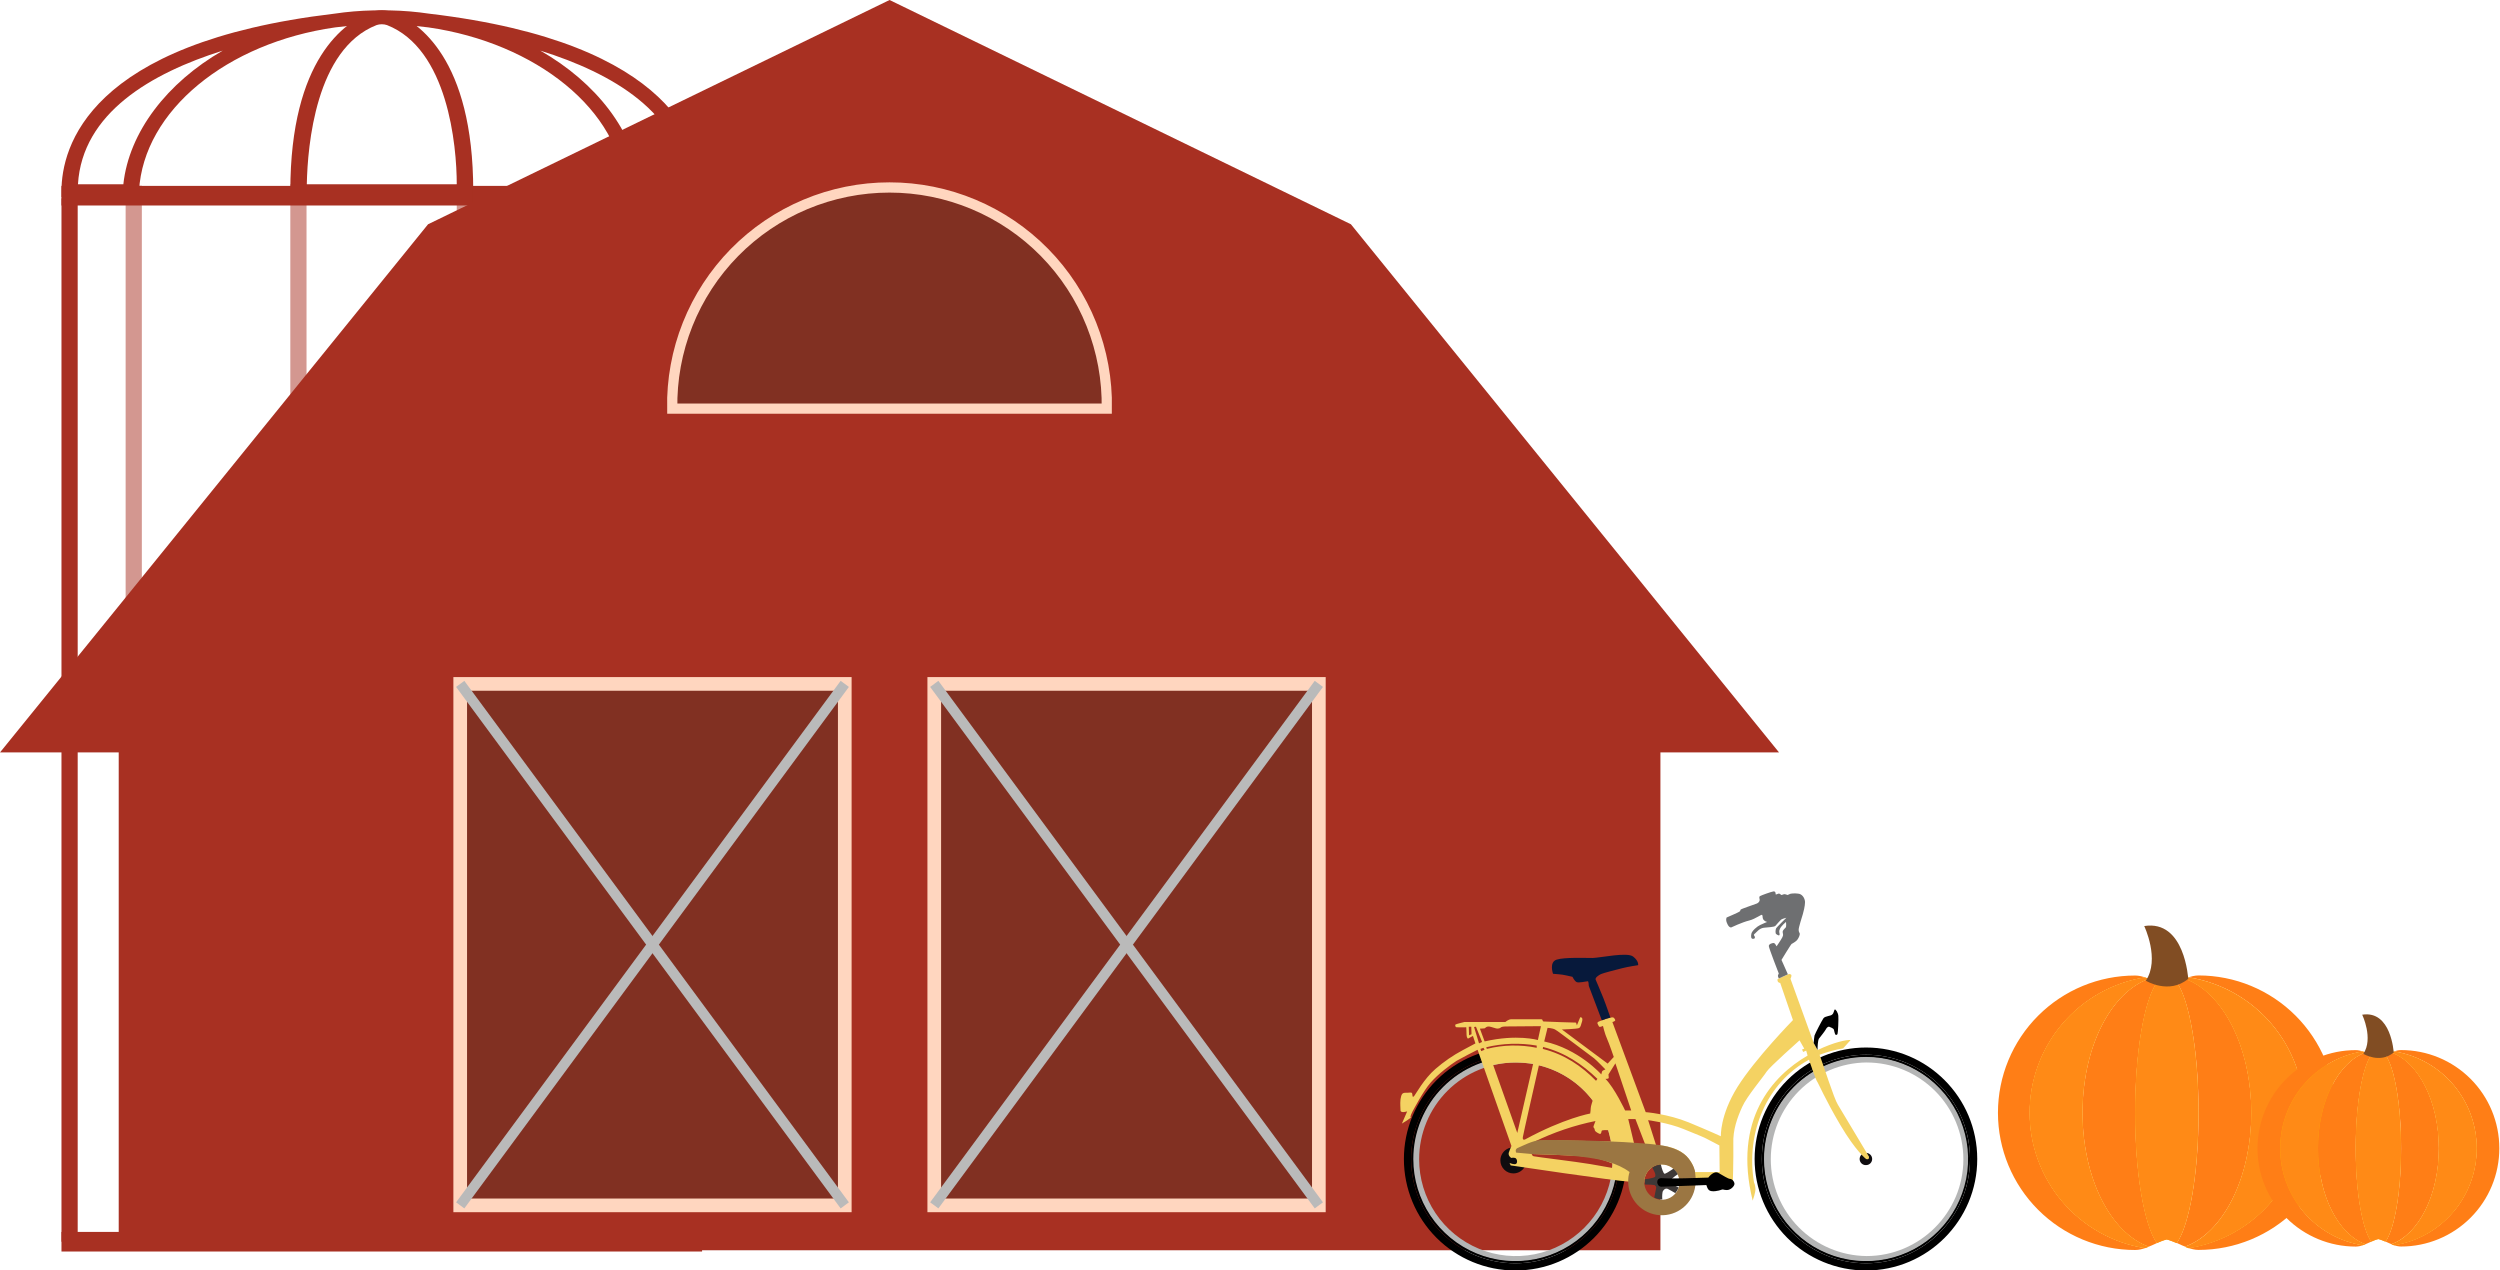 <svg width="732" height="372" viewBox="0 0 732 372" fill="none" xmlns="http://www.w3.org/2000/svg">
<path d="M205.649 57.777H182.945V55.863C181.916 32.325 156.838 12.519 125.432 8.022L121.16 7.544C118.786 7.544 116.413 7.544 114.04 7.066H109.451C107.157 7.066 104.784 7.066 102.41 7.544L98.138 8.022C66.494 12.519 42.049 32.325 40.705 55.863V57.777H18V55.959C18 43.042 25.911 12.519 97.901 4.004C101.682 3.44 105.484 3.121 109.293 3.047H114.277C118.086 3.121 121.888 3.44 125.669 4.004C197.738 12.519 205.649 43.042 205.649 55.959V57.777ZM187.454 53.949H200.744C199.479 33.091 179.306 21.418 158.183 14.816C174.638 24.192 185.793 38.64 187.454 53.949ZM22.826 53.949H36.116C37.778 38.64 48.932 24.192 65.229 14.816C44.264 21.418 24.091 33.091 22.826 53.949Z" fill="#A83022"/>
<path d="M138.564 57.776H85.006V55.958C85.006 17.016 101.223 6.491 108.185 3.716C110.52 2.761 113.049 2.761 115.384 3.716C122.346 6.491 138.564 17.016 138.564 55.958V57.776ZM89.832 53.949H133.738C133.738 42.563 131.127 14.337 113.327 7.352C112.323 6.97 111.246 6.97 110.242 7.352C92.442 14.337 90.069 42.563 89.832 53.949Z" fill="#A83022"/>
<path opacity="0.5" d="M41.532 54.368H36.785V362.878H41.532V54.368Z" fill="#A83022"/>
<path d="M205.57 54.428H18V60.169H205.57V54.428Z" fill="#A83022"/>
<path d="M205.57 360.704H18V366.445H205.57V360.704Z" fill="#A83022"/>
<path d="M22.747 58.063H18V363.575H22.747V58.063Z" fill="#A83022"/>
<path opacity="0.5" d="M187.532 54.368H182.785V362.878H187.532V54.368Z" fill="#A83022"/>
<path opacity="0.5" d="M138.484 53.949H133.738V362.459H138.484V53.949Z" fill="#A83022"/>
<path opacity="0.5" d="M89.752 53.949H85.006V362.459H89.752V53.949Z" fill="#A83022"/>
<path d="M205.569 58.063H200.822V363.575H205.569V58.063Z" fill="#A83022"/>
<path d="M482.23 172.61L520.9 220.31H486.17V366.07H34.76V220.31H0L38.68 172.61L119 73.49L125.33 65.67L260.46 0L395.55 65.67L401.89 73.49L482.23 172.6V172.61ZM386.15 352.93V200.25H273.55V352.93H386.15ZM196.83 119.65H324.07C324.22 111.2 322.685 102.806 319.555 94.956C316.425 87.106 311.763 79.958 305.84 73.929C299.918 67.901 292.854 63.113 285.06 59.844C277.267 56.575 268.901 54.892 260.45 54.892C251.999 54.892 243.633 56.575 235.84 59.844C228.046 63.113 220.982 67.901 215.06 73.929C209.137 79.958 204.475 87.106 201.345 94.956C198.215 102.806 196.68 111.2 196.83 119.65ZM247.35 352.93V200.25H134.75V352.93H247.35Z" fill="#A83022"/>
<path d="M387.12 200.25H274.52V352.93H387.12V200.25Z" fill="#813022"/>
<path d="M324.999 119.65H197.799C197.649 111.201 199.184 102.806 202.314 94.956C205.444 87.106 210.106 79.958 216.029 73.93C221.951 67.901 229.015 63.113 236.809 59.844C244.602 56.575 252.968 54.892 261.419 54.892C269.87 54.892 278.236 56.575 286.03 59.844C293.823 63.113 300.887 67.901 306.809 73.93C312.732 79.958 317.394 87.106 320.524 94.956C323.654 102.806 325.189 111.201 325.039 119.65H324.999Z" fill="#813022"/>
<path d="M248.321 200.25H135.711V352.93H248.321V200.25Z" fill="#813022"/>
<path d="M196.83 119.65C196.68 111.201 198.215 102.806 201.345 94.956C204.475 87.106 209.138 79.958 215.06 73.93C220.983 67.901 228.047 63.113 235.84 59.844C243.633 56.575 251.999 54.892 260.45 54.892C268.901 54.892 277.268 56.575 285.061 59.844C292.854 63.113 299.918 67.901 305.841 73.93C311.763 79.958 316.425 87.106 319.555 94.956C322.685 102.806 324.22 111.201 324.07 119.65H196.83Z" stroke="#FFD6BF" stroke-width="3" stroke-miterlimit="10"/>
<path d="M247.35 200.25H134.75V352.93H247.35V200.25Z" stroke="#FFD6BF" stroke-width="4" stroke-miterlimit="10"/>
<path d="M386.161 200.25H273.551V352.93H386.161V200.25Z" stroke="#FFD6BF" stroke-width="4" stroke-miterlimit="10"/>
<path d="M134.75 200.24L247.35 352.93" stroke="#BABABA" stroke-width="3" stroke-miterlimit="10"/>
<path d="M247.35 200.24L134.75 352.93" stroke="#BABABA" stroke-width="3" stroke-miterlimit="10"/>
<path d="M386.161 200.24L273.551 352.93" stroke="#BABABA" stroke-width="3" stroke-miterlimit="10"/>
<path d="M273.551 200.24L386.161 352.93" stroke="#BABABA" stroke-width="3" stroke-miterlimit="10"/>
<path fill-rule="evenodd" clip-rule="evenodd" d="M546.386 306.713C564.324 306.713 578.937 321.33 578.937 339.359C578.937 357.389 564.324 372 546.386 372C537.731 372 529.43 368.561 523.31 362.439C517.19 356.317 513.752 348.014 513.752 339.357C513.752 330.699 517.19 322.396 523.31 316.274C529.43 310.153 537.731 306.713 546.386 306.713ZM546.386 308.828C550.389 308.832 554.353 309.625 558.05 311.161C561.747 312.698 565.105 314.948 567.932 317.784C570.759 320.619 572.999 323.984 574.525 327.686C576.051 331.388 576.833 335.355 576.826 339.359C576.826 356.164 563.188 369.891 546.386 369.891C538.291 369.891 530.528 366.674 524.803 360.948C519.079 355.222 515.864 347.457 515.864 339.359C515.864 331.262 519.079 323.496 524.803 317.771C530.528 312.045 538.291 308.828 546.386 308.828Z" fill="black"/>
<path fill-rule="evenodd" clip-rule="evenodd" d="M546.386 308.828C550.389 308.832 554.353 309.624 558.05 311.161C561.746 312.698 565.104 314.948 567.931 317.783C570.758 320.619 572.999 323.984 574.525 327.686C576.051 331.388 576.833 335.355 576.825 339.359C576.825 356.163 563.188 369.89 546.386 369.89C538.291 369.89 530.527 366.674 524.803 360.948C519.079 355.222 515.863 347.457 515.863 339.359C515.863 331.262 519.079 323.496 524.803 317.77C530.527 312.045 538.291 308.828 546.386 308.828ZM546.386 309.632C562.783 309.632 576.013 322.949 576.013 339.354C576.013 355.759 562.789 369.075 546.386 369.075C538.506 369.075 530.949 365.944 525.377 360.371C519.805 354.798 516.675 347.239 516.675 339.357C516.675 331.475 519.805 323.915 525.377 318.342C530.949 312.769 538.506 309.638 546.386 309.638V309.632Z" fill="black"/>
<path fill-rule="evenodd" clip-rule="evenodd" d="M546.385 309.477C552.293 309.478 558.069 311.231 562.981 314.514C567.893 317.798 571.722 322.465 573.983 327.926C576.243 333.386 576.835 339.394 575.682 345.191C574.529 350.987 571.683 356.312 567.505 360.491C563.327 364.669 558.004 367.515 552.209 368.668C546.414 369.821 540.408 369.229 534.949 366.967C529.49 364.705 524.825 360.875 521.542 355.961C518.26 351.047 516.508 345.27 516.508 339.359C516.513 331.435 519.663 323.838 525.265 318.235C530.867 312.632 538.463 309.482 546.385 309.477ZM546.545 311.099C554.056 311.106 561.257 314.093 566.568 319.405C571.88 324.717 574.867 331.919 574.876 339.432C574.876 355.022 562.131 367.77 546.545 367.77C539.079 367.698 531.943 364.68 526.689 359.373C521.435 354.066 518.488 346.899 518.488 339.431C518.488 331.962 521.435 324.795 526.689 319.488C531.943 314.181 539.079 311.163 546.545 311.091V311.099Z" fill="#B4B5B5"/>
<path fill-rule="evenodd" clip-rule="evenodd" d="M546.385 341.142C546.859 341.142 547.313 340.954 547.647 340.619C547.982 340.284 548.17 339.83 548.17 339.357C548.17 338.883 547.982 338.429 547.647 338.094C547.313 337.76 546.859 337.572 546.385 337.572C546.143 337.558 545.9 337.595 545.672 337.678C545.444 337.762 545.235 337.891 545.059 338.058C544.882 338.225 544.742 338.427 544.646 338.65C544.55 338.873 544.5 339.114 544.5 339.357C544.5 339.6 544.55 339.84 544.646 340.064C544.742 340.287 544.882 340.488 545.059 340.655C545.235 340.822 545.444 340.952 545.672 341.035C545.9 341.119 546.143 341.155 546.385 341.142Z" fill="#0F0C0F"/>
<path fill-rule="evenodd" clip-rule="evenodd" d="M443.695 306.713C461.716 306.713 476.246 321.33 476.246 339.359C476.246 357.389 461.716 372 443.695 372C435.04 372 426.739 368.561 420.619 362.439C414.499 356.317 411.061 348.014 411.061 339.357C411.061 330.699 414.499 322.396 420.619 316.274C426.739 310.153 435.04 306.713 443.695 306.713ZM443.695 308.828C447.698 308.832 451.662 309.625 455.358 311.161C459.055 312.698 462.413 314.948 465.24 317.784C468.067 320.619 470.308 323.984 471.834 327.686C473.36 331.388 474.142 335.355 474.134 339.359C474.134 356.164 460.497 369.891 443.695 369.891C435.6 369.891 427.836 366.674 422.112 360.948C416.388 355.222 413.172 347.457 413.172 339.359C413.172 331.262 416.388 323.496 422.112 317.771C427.836 312.045 435.6 308.828 443.695 308.828Z" fill="black"/>
<path fill-rule="evenodd" clip-rule="evenodd" d="M443.127 343.578C443.881 343.578 444.619 343.355 445.247 342.935C445.874 342.515 446.364 341.919 446.652 341.222C446.941 340.524 447.016 339.756 446.869 339.016C446.722 338.275 446.358 337.595 445.824 337.061C445.29 336.528 444.61 336.164 443.869 336.017C443.129 335.87 442.362 335.946 441.664 336.236C440.967 336.525 440.371 337.015 439.952 337.643C439.533 338.271 439.31 339.009 439.311 339.764C439.31 340.265 439.409 340.762 439.6 341.225C439.792 341.688 440.073 342.109 440.428 342.463C440.782 342.817 441.203 343.098 441.666 343.29C442.129 343.481 442.625 343.579 443.127 343.578Z" fill="#0F0C0F"/>
<path fill-rule="evenodd" clip-rule="evenodd" d="M443.694 308.828C447.698 308.832 451.661 309.624 455.358 311.161C459.055 312.698 462.413 314.948 465.24 317.783C468.067 320.619 470.307 323.984 471.833 327.686C473.36 331.388 474.141 335.355 474.134 339.359C474.134 356.163 460.497 369.89 443.694 369.89C435.599 369.89 427.836 366.674 422.112 360.948C416.388 355.222 413.172 347.457 413.172 339.359C413.172 331.262 416.388 323.496 422.112 317.77C427.836 312.045 435.599 308.828 443.694 308.828ZM443.694 309.632C449.57 309.632 455.314 311.375 460.2 314.64C465.086 317.905 468.894 322.546 471.143 327.976C473.392 333.406 473.98 339.381 472.835 345.146C471.689 350.911 468.86 356.206 464.706 360.363C460.551 364.519 455.258 367.35 449.496 368.498C443.733 369.646 437.759 369.058 432.33 366.81C426.901 364.562 422.26 360.754 418.995 355.868C415.729 350.982 413.985 345.237 413.984 339.359C413.987 331.478 417.119 323.921 422.69 318.348C428.261 312.775 435.816 309.642 443.694 309.638V309.632Z" fill="black"/>
<path fill-rule="evenodd" clip-rule="evenodd" d="M443.694 309.477C449.603 309.477 455.379 311.23 460.291 314.513C465.204 317.797 469.033 322.464 471.294 327.924C473.555 333.384 474.147 339.393 472.994 345.189C471.842 350.986 468.996 356.31 464.818 360.49C460.64 364.669 455.317 367.515 449.522 368.668C443.727 369.821 437.721 369.229 432.262 366.967C426.803 364.706 422.138 360.875 418.855 355.961C415.572 351.047 413.82 345.27 413.82 339.359C413.827 331.436 416.976 323.839 422.577 318.236C428.178 312.634 435.773 309.483 443.694 309.477ZM443.855 311.099C449.459 311.098 454.938 312.76 459.598 315.874C464.258 318.989 467.89 323.415 470.034 328.594C472.179 333.773 472.74 339.472 471.646 344.97C470.553 350.468 467.854 355.518 463.89 359.482C459.927 363.446 454.878 366.144 449.381 367.237C443.885 368.33 438.187 367.768 433.01 365.622C427.833 363.475 423.408 359.842 420.296 355.18C417.183 350.518 415.523 345.038 415.525 339.432C415.522 335.71 416.253 332.024 417.676 328.585C419.099 325.146 421.186 322.021 423.817 319.39C426.449 316.758 429.573 314.672 433.011 313.249C436.449 311.826 440.134 311.096 443.855 311.099Z" fill="#B4B5B5"/>
<path fill-rule="evenodd" clip-rule="evenodd" d="M546.386 339.359C546.386 339.359 543.382 337.084 538.834 329.369C534.287 321.655 532.585 317.433 531.934 316.457C531.61 315.889 530.473 312.643 529.661 310.292C517.404 316.95 511.072 331.484 513.583 346.264C513.583 346.264 513.907 346.752 513.987 347.969C514.068 349.186 513.258 351.301 513.183 351.545C507.336 327.753 519.028 315.004 529.262 309.075C529.018 308.18 528.855 307.614 528.855 307.614L527.962 308.016L527.635 307.287L528.287 307.043L526.907 304.609C526.907 304.609 518.138 312.404 517.259 313.785C516.364 315.246 511.412 321.094 510.112 324.097C508.735 327.104 507.352 330.838 507.516 334.896C507.596 338.955 507.352 347.321 507.352 347.321C507.352 347.321 499.479 346.996 491.767 346.672V346.184C491.782 345.497 491.661 344.814 491.409 344.175C491.157 343.535 490.78 342.953 490.299 342.462C489.819 341.97 489.246 341.58 488.612 341.313C487.979 341.046 487.299 340.909 486.612 340.909C485.925 340.909 485.245 341.046 484.612 341.313C483.979 341.58 483.405 341.97 482.925 342.462C482.445 342.953 482.068 343.535 481.816 344.175C481.564 344.814 481.442 345.497 481.458 346.184V346.264C479.582 346.184 478.21 346.104 477.398 346.023C472.69 345.779 442.328 341.23 442.328 341.23L441.987 340.504C441.987 340.504 443.451 341.15 443.936 340.745C444.421 340.341 444.18 339.204 443.611 339.04C443.238 338.947 442.848 338.947 442.475 339.04C442.475 339.04 441.583 338.472 441.746 337.58C441.975 336.888 442.244 336.209 442.55 335.548L432.635 307.373C431.499 307.938 428.007 309.726 426.472 310.619C424.684 311.758 421.112 314.436 418.92 316.953C416.728 319.39 413.807 325.075 413.644 325.319C413.483 325.643 412.751 327.024 413.075 327.107C413.4 327.268 410.479 328.983 410.479 328.983L412.02 325.41C412.02 325.41 410.071 326.059 410.071 325.086C410.071 324.03 409.911 323.461 410.071 321.837C410.315 320.293 410.64 319.961 411.535 319.961C412.339 320.041 413.156 319.717 413.41 320.041C413.665 320.365 413.41 321.505 413.981 321.019C414.466 320.529 416.902 315.9 420.311 312.978C422.774 310.839 425.471 308.987 428.35 307.456C429.569 306.807 431.274 305.915 432.003 305.51L431.274 303.315L429.813 304.119C429.813 304.119 429.406 303.794 429.406 302.985C429.406 302.175 429.326 300.789 429.326 300.789C429.326 300.789 426.241 300.87 426.241 300.709C426.161 300.546 425.997 300.141 426.161 299.98C426.405 299.816 428.757 299.245 428.757 299.245H440.771C440.771 299.245 441.663 298.441 442.475 298.441H451.318C451.887 298.524 451.482 299.01 451.97 299.09C452.535 299.17 461.467 299.417 461.467 299.417L461.711 300.221L462.683 297.868C462.683 297.868 463.576 297.704 463.251 299.002C462.847 300.221 462.847 300.789 462.279 301.033C461.791 301.275 457.326 301.438 457.326 301.438L470.725 311.423L472.513 309.48C472.513 309.48 471.213 305.663 470.564 304.199C469.913 302.821 469.345 300.382 469.345 300.382C469.345 300.382 468.289 300.953 468.129 300.465C467.885 299.897 467.325 299.409 468.209 299.082C469.184 298.688 471.945 297.616 472.43 297.945C472.837 298.27 473.081 298.75 472.837 298.918C472.624 299.086 472.372 299.197 472.105 299.243L481.86 325.635C481.86 325.635 488.272 326.12 494.455 328.637C500.543 331.157 503.871 332.698 503.871 332.698C503.871 332.698 503.547 326.608 508.743 318.248C513.936 309.962 524.977 298.68 524.977 298.68L521.242 287.8C521.085 287.8 520.933 287.753 520.803 287.667C520.673 287.58 520.572 287.456 520.513 287.312C520.352 286.827 520.513 286.663 520.513 286.663L523.76 285.202C523.893 285.18 524.028 285.191 524.155 285.233C524.282 285.276 524.397 285.349 524.489 285.446C524.653 285.851 524.246 286.583 524.246 286.583L531.066 305.421C531.066 305.421 531.634 306.314 532.202 307.451C536.91 305.175 540.806 304.365 541.862 304.526C541.862 304.526 540.402 306.153 539.67 306.963C537.315 307.365 535.004 307.993 532.77 308.839C533.909 311.841 536.993 321.668 538.129 323.453C539.349 325.482 547.222 338.636 547.222 338.636C547.222 338.636 547.468 339.708 546.418 339.37L546.386 339.359ZM451.811 306.553L451.728 307.121C458.144 308.745 463.096 312.158 467.317 316.457L467.721 315.889C463.257 311.6 458.224 308.174 451.811 306.553ZM433.466 307.121L433.71 307.77L434.682 307.365L434.358 306.797L433.466 307.121ZM435.17 306.633L435.334 307.121C440.118 305.92 445.111 305.809 449.944 306.797V306.148C445.038 305.297 440.01 305.462 435.17 306.633ZM444.26 331.725L448.899 311.503C447.233 311.244 445.551 311.109 443.866 311.099C441.623 311.089 439.387 311.331 437.199 311.822L444.26 331.725ZM446.615 333.602C446.615 333.602 445.723 334.087 445.884 332.953C446.047 331.894 449.78 315.575 450.595 311.919C456.876 313.435 462.44 317.078 466.341 322.231C466.341 322.314 465.773 323.858 465.773 324.426C465.749 324.965 465.695 325.502 465.612 326.035C465.612 326.035 457.98 327.415 446.615 333.588V333.602ZM449.215 334.331C449.215 334.331 450.348 334.006 453.108 333.926C455.869 333.846 471.701 334.25 471.701 334.25L470.897 330.921C470.897 330.921 468.949 330.758 468.949 331.165C468.868 331.487 468.868 332.299 468.145 331.894C467.341 331.487 466.925 331.165 466.925 330.758C466.925 330.35 466.585 330.264 466.585 330.021C466.585 329.777 466.505 329.94 466.665 329.53C466.826 329.12 467.156 328.233 467.156 328.233C460.939 329.499 454.906 331.545 449.201 334.323L449.215 334.331ZM448.483 337.904C448.514 338.052 448.583 338.189 448.682 338.303C448.782 338.416 448.909 338.502 449.051 338.553C449.539 338.716 461.148 340.097 465.532 340.828C469.819 341.557 472.025 341.962 472.025 341.962C472.079 341.778 472.106 341.586 472.105 341.394V340.665C469.632 339.579 467.001 338.891 464.313 338.628C460.025 338.223 448.483 337.899 448.483 337.899V337.904ZM430.866 302.819L430.14 303.143L430.057 300.626H430.789L430.866 302.819ZM431.598 300.706L432.166 300.626L433.954 305.089L433.058 305.499L431.598 300.706ZM434.696 304.928L433.316 301.192C433.316 301.192 434.208 301.111 434.615 301.111C434.94 301.111 435.184 300.219 436.644 300.706C438.024 301.111 438.268 301.272 438.916 301.111C439.648 300.95 439.08 300.543 441.272 300.543C443.464 300.543 451.187 300.462 451.187 300.462L450.292 304.521C450.292 304.521 444.204 302.738 434.707 304.928H434.696ZM452.149 304.928L453.122 300.95C453.122 300.95 454.585 301.031 455.317 301.435C456.046 301.76 466.036 309.397 466.762 309.882C467.389 310.37 470.069 313.128 470.069 313.128C470.069 313.128 469.176 313.452 469.093 313.696C468.996 313.989 468.915 314.287 468.852 314.589C468.852 314.589 462.276 307.121 452.128 304.939L452.149 304.928ZM476.747 327.664H478.856L481.699 335.052H478.518L476.747 327.664ZM470.069 315.889C470.069 315.889 471.041 315.972 471.041 315.567C471.033 315.24 471.006 314.913 470.961 314.589L472.99 311.343L477.618 325.147H475.833C475.833 325.147 472.748 318.569 470.069 315.889ZM484.923 335.379L482.57 327.989C482.57 327.989 488.414 328.72 492.962 330.589C497.587 332.465 498.97 333.025 499.699 333.43C500.428 333.835 503.432 335.379 503.432 335.379L503.515 343.174H496.279C496.279 343.174 495.304 335.459 484.912 335.379H484.923Z" fill="#F4D262"/>
<path fill-rule="evenodd" clip-rule="evenodd" d="M496.379 347.235C496.054 349.721 494.795 351.991 492.857 353.583C490.92 355.174 488.449 355.968 485.947 355.802C483.445 355.637 481.1 354.524 479.389 352.691C477.677 350.859 476.728 348.442 476.734 345.934C476.709 344.998 476.846 344.064 477.138 343.174C470.321 337.976 456.928 338.3 448.484 337.896L443.928 337.488C443.928 337.488 443.363 336.435 444.579 336.03C445.796 335.539 448.636 333.998 450.912 333.837C456.271 333.593 482.895 334.242 488.251 335.714C490.127 336.204 492.882 337.18 494.415 339.198C496.039 341.308 496.291 342.932 496.291 342.932C496.291 342.932 496.695 345.937 496.371 347.237L496.379 347.235ZM486.555 340.981C487.575 340.972 488.574 341.267 489.427 341.826C490.28 342.386 490.947 343.186 491.345 344.126C491.743 345.065 491.853 346.101 491.663 347.103C491.472 348.105 490.988 349.028 490.273 349.755C489.558 350.482 488.643 350.981 487.644 351.188C486.646 351.395 485.608 351.301 484.663 350.918C483.717 350.535 482.907 349.881 482.334 349.037C481.76 348.193 481.45 347.198 481.442 346.178C481.433 345.5 481.559 344.827 481.812 344.198C482.064 343.569 482.439 342.996 482.915 342.513C483.39 342.03 483.957 341.645 484.582 341.382C485.206 341.119 485.877 340.983 486.555 340.981Z" fill="#9B7642"/>
<path fill-rule="evenodd" clip-rule="evenodd" d="M489.966 342.201C490.502 342.644 490.943 343.191 491.263 343.809C490.21 344.538 489.071 345.353 489.071 345.841C488.991 346.407 490.371 347.138 491.51 347.717C491.263 348.303 490.934 348.851 490.534 349.344C489.731 348.857 488.83 348.369 488.506 348.208C487.855 347.798 487.287 348.125 486.882 348.773C486.718 349.181 486.638 350.234 486.718 351.21H486.638C485.847 351.195 485.07 351.001 484.366 350.642L484.931 347.798C485.011 347.637 484.77 347.149 484.446 346.994C484.202 346.911 482.822 346.83 481.605 346.83V345.289C482.373 345.215 483.133 345.078 483.878 344.881C484.77 344.637 484.682 344.554 484.682 343.908C484.682 343.581 484.197 342.608 483.792 341.877C484.538 341.365 485.404 341.057 486.306 340.984C486.55 342.123 487.037 343.581 487.362 343.664C487.605 343.748 488.905 342.935 489.961 342.206L489.966 342.201Z" fill="#3E3938"/>
<path fill-rule="evenodd" clip-rule="evenodd" d="M500.192 344.793C500.192 344.793 501.736 342.683 503.116 343.413C504.496 344.142 505.957 345.2 506.688 345.2C507.337 345.281 507.988 346.254 507.824 346.822C507.661 347.471 506.688 348.447 505.632 348.447C504.576 348.447 504.576 348.122 504.008 348.366C503.44 348.61 501.168 349.17 500.356 348.447C499.627 347.642 499.788 346.986 499.552 346.986C499.316 346.986 486.394 347.473 486.394 347.473C485.011 347.393 484.687 345.04 486.394 344.956C490.778 345.203 495.974 344.876 500.192 344.796V344.793Z" fill="black"/>
<path fill-rule="evenodd" clip-rule="evenodd" d="M469.02 298.758L465.204 288.687C465.124 288.363 465.204 287.306 464.88 287.306C464.556 287.306 462.2 287.875 461.632 287.55C460.984 287.226 460.416 286.009 460.416 286.009C460.416 286.009 457.412 285.285 456.6 285.285C455.707 285.205 454.724 285.124 454.724 285.124C454.724 285.124 453.507 281.712 455.78 280.983C458.052 280.254 463.897 280.495 466.332 280.495C468.771 280.415 476.481 278.707 478.185 280.088C479.889 281.388 479.648 282.605 479.648 282.605C479.648 282.605 476.805 283.012 474.94 283.497C473.075 283.983 469.5 284.878 468.776 285.205C468.053 285.532 466.901 286.339 467.233 286.91C467.557 287.558 468.286 289.427 468.937 290.968C469.505 292.188 470.966 296.246 471.534 297.953C470.676 298.158 469.835 298.427 469.018 298.758H469.02Z" fill="#07193B"/>
<path fill-rule="evenodd" clip-rule="evenodd" d="M523.493 285.285L521.617 281.063C521.617 281.063 524.458 276.354 524.621 276.354C524.702 276.354 526.082 275.55 526.325 275.054C526.65 274.649 527.057 273.673 526.974 273.349C526.891 273.025 526.65 272.861 526.65 272.293C526.569 271.724 527.706 268.232 527.869 267.664C528.032 267.095 528.517 265.307 528.517 264.093C528.437 262.873 527.622 261.737 526.489 261.656C525.433 261.493 524.214 261.656 524.133 261.737C523.973 261.817 523.405 262.061 523.405 262.061C523.405 262.061 522.601 261.737 522.349 261.817C522.093 261.935 521.823 262.018 521.545 262.061C521.464 262.061 521.22 261.576 520.741 261.656C520.173 261.817 520.009 261.981 519.937 261.9C519.865 261.82 520.017 260.925 519.288 261.005C518.637 261.088 515.716 262.142 515.309 262.386C514.904 262.713 515.309 263.278 515.229 263.522C515.229 263.686 515.145 264.254 514.336 264.578C513.527 264.903 509.781 266.122 509.628 266.366C509.475 266.61 509.708 266.61 509.301 266.934C508.977 267.178 505.568 268.639 505.568 268.639C505.568 268.639 505.163 269.288 505.729 270.424C506.216 271.644 506.868 271.564 506.868 271.564C506.868 271.564 510.113 270.02 512.141 269.532C514.092 269.044 515.797 267.583 515.96 267.907C516.204 268.232 515.96 268.639 516.284 269.207C516.559 269.584 516.964 269.845 517.421 269.939C517.664 269.856 516.204 270.424 515.389 270.832C514.497 271.237 512.956 272.537 512.793 273.429C512.629 274.322 512.712 274.893 513.28 274.893C513.848 274.893 513.929 274.566 513.765 274.161C513.524 273.837 513.361 273.673 513.929 273.268C514.417 272.861 515.145 271.805 516.445 271.644C517.745 271.483 519.449 271.481 519.854 271.076C520.181 270.668 521.073 269.695 521.397 269.368C521.805 268.964 522.938 268.803 523.021 268.72C523.185 268.639 520.098 271.564 520.017 271.885C519.854 272.293 519.773 273.349 520.098 273.512C520.425 273.754 521.073 274.161 521.073 273.593C521.073 273.025 520.749 272.861 521.153 271.968C521.558 271.076 522.938 269.939 522.938 269.939C522.938 269.939 523.102 271.317 522.858 271.564C522.697 271.805 521.965 272.293 521.965 272.861C521.965 273.429 522.29 273.593 521.885 274.405C521.48 275.217 520.181 277.086 520.181 277.086C520.181 277.086 519.693 276.032 519.288 276.113C518.964 276.113 517.908 276.356 517.908 277.005C517.908 277.573 520.829 285.047 520.829 285.047C520.829 285.047 520.505 285.612 520.585 285.851C520.585 285.931 520.749 286.256 520.829 286.5L523.493 285.285Z" fill="#6E6F71"/>
<path fill-rule="evenodd" clip-rule="evenodd" d="M532.177 307.445C532.177 306.392 532.26 304.682 532.585 304.116C533.153 303.384 534.208 302.087 534.533 301.516C534.857 300.867 535.264 300.543 535.589 300.626C535.993 300.787 536.886 301.111 536.969 301.516C537.052 301.921 537.293 302.899 537.454 302.982C537.507 303.006 537.564 303.018 537.622 303.019C537.68 303.019 537.738 303.007 537.791 302.985C537.844 302.962 537.893 302.928 537.932 302.886C537.972 302.843 538.002 302.793 538.022 302.738C538.185 302.409 538.349 298.35 538.266 297.458C538.185 296.485 537.462 295.428 537.21 295.581C536.969 295.825 536.969 296.637 536.478 297.042C536.074 297.53 534.369 297.45 533.884 298.181C533.399 298.913 531.529 302.486 531.285 303.215C531.204 303.62 531.121 304.513 531.041 305.325V305.408C531.041 305.408 531.609 306.301 532.177 307.437V307.445Z" fill="black"/>
<path d="M633.639 288.488L633.789 288.536L633.639 288.488Z" fill="url(#paint0_linear_81_655)"/>
<path d="M635.239 363.139L635.148 363.109L635.239 363.139Z" fill="url(#paint1_linear_81_655)"/>
<path d="M633.778 363.097L633.664 363.139L633.778 363.097Z" fill="url(#paint2_linear_81_655)"/>
<path d="M635.131 288.536L635.275 288.488L635.131 288.536Z" fill="url(#paint3_linear_81_655)"/>
<path d="M643.73 285.61C641.561 285.61 639.433 286.71 637.354 287.641C641.056 292.912 643.73 307.985 643.73 325.793C643.73 343.601 641.056 358.668 637.36 363.945C639.433 364.87 641.567 365.976 643.73 365.976C654.387 365.976 664.608 361.743 672.144 354.207C679.68 346.671 683.913 336.45 683.913 325.793C683.913 315.136 679.68 304.915 672.144 297.379C664.608 289.843 654.387 285.61 643.73 285.61ZM640.857 365.423C640.497 365.297 640.136 365.165 639.782 365.015C650.882 361.054 659.188 345.013 659.188 325.793C659.188 306.573 650.876 290.532 639.782 286.565C640.136 286.421 640.497 286.289 640.857 286.163C650.282 287.672 658.86 292.49 665.053 299.753C671.245 307.016 674.647 316.248 674.647 325.793C674.647 335.338 671.245 344.57 665.053 351.833C658.86 359.096 650.282 363.914 640.857 365.423Z" fill="#FF7E16"/>
<path d="M631.56 287.665C629.486 286.734 627.353 285.634 625.183 285.634C614.526 285.634 604.305 289.867 596.769 297.403C589.234 304.939 585 315.16 585 325.817C585 336.474 589.234 346.695 596.769 354.231C604.305 361.767 614.526 366 625.183 366C627.359 366 629.486 364.894 631.56 363.969C627.858 358.686 625.183 343.619 625.183 325.817C625.183 308.015 627.858 292.936 631.56 287.665ZM629.156 365.038C628.801 365.189 628.441 365.321 628.086 365.447C618.661 363.938 610.083 359.12 603.891 351.857C597.698 344.594 594.297 335.361 594.297 325.817C594.297 316.272 597.698 307.04 603.891 299.777C610.083 292.514 618.661 287.696 628.086 286.187C628.447 286.313 628.807 286.445 629.162 286.589C618.061 290.556 609.755 306.597 609.755 325.817C609.755 345.037 618.037 361.078 629.132 365.038H629.156Z" fill="#FF7E16"/>
<path d="M635.273 288.489L635.875 288.284L635.273 288.489Z" fill="url(#paint4_linear_81_655)"/>
<path d="M635.149 363.103C634.914 363.031 634.685 362.965 634.463 362.911C634.685 362.965 634.914 363.031 635.149 363.103Z" fill="url(#paint5_linear_81_655)"/>
<path d="M631.561 363.969C632.047 363.752 632.534 363.548 633.009 363.368C632.528 363.548 632.047 363.752 631.561 363.969Z" fill="url(#paint6_linear_81_655)"/>
<path d="M633.665 363.139L633.027 363.356L633.665 363.139Z" fill="url(#paint7_linear_81_655)"/>
<path d="M634.44 362.911C634.211 362.965 633.982 363.025 633.754 363.097C634.007 363.025 634.235 362.965 634.44 362.911Z" fill="url(#paint8_linear_81_655)"/>
<path d="M631.561 287.659C632.041 287.87 632.516 288.074 632.985 288.26C632.516 288.08 632.035 287.876 631.561 287.659Z" fill="url(#paint9_linear_81_655)"/>
<path d="M634.439 288.729C634.662 288.669 634.885 288.609 635.107 288.537C634.909 288.615 634.686 288.669 634.439 288.729Z" fill="url(#paint10_linear_81_655)"/>
<path d="M637.354 287.659C636.879 287.876 636.404 288.08 635.93 288.26C636.404 288.08 636.879 287.876 637.354 287.659Z" fill="url(#paint11_linear_81_655)"/>
<path d="M633.057 288.284L633.658 288.489L633.057 288.284Z" fill="url(#paint12_linear_81_655)"/>
<path d="M637.354 363.969C636.663 363.651 635.955 363.372 635.232 363.133C635.954 363.373 636.662 363.652 637.354 363.969Z" fill="url(#paint13_linear_81_655)"/>
<path d="M633.789 288.537C634.012 288.609 634.234 288.669 634.463 288.729C634.234 288.669 634.012 288.615 633.789 288.537Z" fill="url(#paint14_linear_81_655)"/>
<path d="M637.353 287.665C636.878 287.875 636.403 288.08 635.928 288.266H635.868L635.267 288.47L635.123 288.518C634.9 288.591 634.678 288.651 634.456 288.711C634.227 288.651 634.005 288.591 633.783 288.518L633.632 288.47L633.031 288.266H632.959C632.49 288.086 632.016 287.881 631.535 287.665C627.833 292.936 625.158 308.009 625.158 325.817C625.158 343.625 627.833 358.686 631.535 363.969C632.022 363.752 632.502 363.548 632.983 363.368L633.62 363.151L633.735 363.109C633.963 363.037 634.191 362.977 634.42 362.923C634.642 362.977 634.87 363.043 635.105 363.115L635.195 363.145C635.917 363.384 636.625 363.663 637.317 363.981C641.013 358.704 643.687 343.631 643.687 325.829C643.687 308.027 641.049 292.936 637.353 287.665Z" fill="url(#paint15_linear_81_655)"/>
<path d="M637.353 287.665C636.878 287.875 636.403 288.08 635.928 288.266H635.868L635.267 288.47L635.123 288.518C634.9 288.591 634.678 288.651 634.456 288.711C634.227 288.651 634.005 288.591 633.783 288.518L633.632 288.47L633.031 288.266H632.959C632.49 288.086 632.016 287.881 631.535 287.665C627.833 292.936 625.158 308.009 625.158 325.817C625.158 343.625 627.833 358.686 631.535 363.969C632.022 363.752 632.502 363.548 632.983 363.368L633.62 363.151L633.735 363.109C633.963 363.037 634.191 362.977 634.42 362.923C634.642 362.977 634.87 363.043 635.105 363.115L635.195 363.145C635.917 363.384 636.625 363.663 637.317 363.981C641.013 358.704 643.687 343.631 643.687 325.829C643.687 308.027 641.049 292.936 637.353 287.665Z" fill="#FF8A16"/>
<path d="M609.732 325.817C609.732 306.585 618.038 290.556 629.139 286.589C628.784 286.445 628.423 286.313 628.063 286.187C618.638 287.696 610.06 292.514 603.867 299.777C597.675 307.04 594.273 316.272 594.273 325.817C594.273 335.361 597.675 344.593 603.867 351.856C610.06 359.119 618.638 363.938 628.063 365.447C628.417 365.321 628.778 365.189 629.133 365.038C618.038 361.078 609.732 345.037 609.732 325.817Z" fill="url(#paint16_linear_81_655)"/>
<path d="M609.732 325.817C609.732 306.585 618.038 290.556 629.139 286.589C628.784 286.445 628.423 286.313 628.063 286.187C618.638 287.696 610.06 292.514 603.867 299.777C597.675 307.04 594.273 316.272 594.273 325.817C594.273 335.361 597.675 344.593 603.867 351.856C610.06 359.119 618.638 363.938 628.063 365.447C628.417 365.321 628.778 365.189 629.133 365.038C618.038 361.078 609.732 345.037 609.732 325.817Z" fill="#FF8A16"/>
<path d="M640.857 286.211C640.496 286.337 640.136 286.469 639.781 286.614C650.876 290.58 659.188 306.621 659.188 325.841C659.188 345.061 650.882 361.102 639.781 365.063C640.136 365.213 640.496 365.345 640.857 365.471C650.282 363.962 658.86 359.144 665.052 351.881C671.245 344.618 674.646 335.386 674.646 325.841C674.646 316.297 671.245 307.064 665.052 299.801C658.86 292.538 650.282 287.72 640.857 286.211Z" fill="url(#paint17_linear_81_655)"/>
<path d="M640.857 286.211C640.496 286.337 640.136 286.469 639.781 286.614C650.876 290.58 659.188 306.621 659.188 325.841C659.188 345.061 650.882 361.102 639.781 365.063C640.136 365.213 640.496 365.345 640.857 365.471C650.282 363.962 658.86 359.144 665.052 351.881C671.245 344.618 674.646 335.386 674.646 325.841C674.646 316.297 671.245 307.064 665.052 299.801C658.86 292.538 650.282 287.72 640.857 286.211Z" fill="#FF8A16"/>
<path d="M627.828 271.144C627.828 271.144 632.51 280.922 628.291 287.148C628.291 287.148 635.04 291.307 640.72 286.601C640.696 286.601 639.752 269.256 627.828 271.144Z" fill="#814D23"/>
<path d="M695.816 309.518L695.924 309.552L695.816 309.518Z" fill="url(#paint18_linear_81_655)"/>
<path d="M696.959 362.952L696.895 362.931L696.959 362.952Z" fill="url(#paint19_linear_81_655)"/>
<path d="M695.914 362.922L695.832 362.952L695.914 362.922Z" fill="url(#paint20_linear_81_655)"/>
<path d="M696.883 309.552L696.986 309.518L696.883 309.552Z" fill="url(#paint21_linear_81_655)"/>
<path d="M703.039 307.458C701.486 307.458 699.963 308.245 698.475 308.912C701.125 312.684 703.039 323.474 703.039 336.22C703.039 348.967 701.125 359.752 698.479 363.529C699.963 364.191 701.49 364.983 703.039 364.983C710.667 364.983 717.983 361.953 723.377 356.558C728.771 351.164 731.802 343.849 731.802 336.22C731.802 328.592 728.771 321.276 723.377 315.882C717.983 310.488 710.667 307.458 703.039 307.458ZM700.983 364.587C700.725 364.497 700.466 364.402 700.213 364.295C708.158 361.46 714.103 349.978 714.103 336.22C714.103 322.463 708.154 310.981 700.213 308.142C700.466 308.038 700.725 307.944 700.983 307.853C707.729 308.933 713.869 312.382 718.301 317.581C722.734 322.78 725.169 329.388 725.169 336.22C725.169 343.052 722.734 349.66 718.301 354.859C713.869 360.058 707.729 363.507 700.983 364.587Z" fill="#FF7E16"/>
<path d="M694.327 308.929C692.843 308.262 691.316 307.475 689.763 307.475C682.134 307.475 674.818 310.505 669.424 315.899C664.03 321.293 661 328.609 661 336.237C661 343.866 664.03 351.182 669.424 356.576C674.818 361.97 682.134 365 689.763 365C691.32 365 692.843 364.208 694.327 363.546C691.677 359.765 689.763 348.98 689.763 336.237C689.763 323.495 691.677 312.701 694.327 308.929ZM692.606 364.312C692.352 364.419 692.094 364.514 691.84 364.604C685.095 363.524 678.954 360.075 674.522 354.876C670.089 349.677 667.654 343.069 667.654 336.237C667.654 329.405 670.089 322.797 674.522 317.598C678.954 312.4 685.095 308.951 691.84 307.87C692.099 307.961 692.357 308.055 692.611 308.159C684.665 310.998 678.72 322.48 678.72 336.237C678.72 349.995 684.648 361.477 692.589 364.312H692.606Z" fill="#FF7E16"/>
<path d="M696.986 309.518L697.417 309.372L696.986 309.518Z" fill="url(#paint22_linear_81_655)"/>
<path d="M696.895 362.927C696.727 362.875 696.563 362.828 696.404 362.789C696.563 362.828 696.727 362.875 696.895 362.927Z" fill="url(#paint23_linear_81_655)"/>
<path d="M694.328 363.546C694.677 363.391 695.025 363.245 695.365 363.116C695.021 363.245 694.677 363.391 694.328 363.546Z" fill="url(#paint24_linear_81_655)"/>
<path d="M695.833 362.952L695.377 363.107L695.833 362.952Z" fill="url(#paint25_linear_81_655)"/>
<path d="M696.387 362.789C696.223 362.828 696.06 362.871 695.896 362.922C696.077 362.871 696.241 362.828 696.387 362.789Z" fill="url(#paint26_linear_81_655)"/>
<path d="M694.328 308.924C694.672 309.075 695.012 309.221 695.348 309.355C695.012 309.225 694.668 309.079 694.328 308.924Z" fill="url(#paint27_linear_81_655)"/>
<path d="M696.387 309.69C696.546 309.647 696.705 309.604 696.864 309.553C696.722 309.609 696.563 309.647 696.387 309.69Z" fill="url(#paint28_linear_81_655)"/>
<path d="M698.475 308.924C698.135 309.079 697.795 309.225 697.455 309.355C697.795 309.225 698.135 309.079 698.475 308.924Z" fill="url(#paint29_linear_81_655)"/>
<path d="M695.398 309.372L695.829 309.518L695.398 309.372Z" fill="url(#paint30_linear_81_655)"/>
<path d="M698.474 363.546C697.979 363.318 697.472 363.119 696.955 362.948C697.472 363.12 697.979 363.319 698.474 363.546Z" fill="url(#paint31_linear_81_655)"/>
<path d="M695.922 309.553C696.081 309.604 696.24 309.647 696.404 309.69C696.24 309.647 696.081 309.609 695.922 309.553Z" fill="url(#paint32_linear_81_655)"/>
<path d="M698.475 308.929C698.135 309.079 697.795 309.226 697.455 309.359H697.412L696.982 309.505L696.879 309.54C696.72 309.591 696.56 309.634 696.401 309.677C696.238 309.634 696.079 309.591 695.919 309.54L695.812 309.505L695.382 309.359H695.33C694.994 309.23 694.655 309.084 694.31 308.929C691.66 312.701 689.746 323.491 689.746 336.237C689.746 348.984 691.66 359.765 694.31 363.546C694.659 363.391 695.003 363.245 695.347 363.116L695.803 362.961L695.885 362.931C696.048 362.879 696.212 362.836 696.375 362.797C696.535 362.836 696.698 362.883 696.866 362.935L696.93 362.957C697.447 363.127 697.954 363.327 698.449 363.555C701.095 359.777 703.009 348.988 703.009 336.246C703.009 323.504 701.12 312.701 698.475 308.929Z" fill="url(#paint33_linear_81_655)"/>
<path d="M698.475 308.929C698.135 309.079 697.795 309.226 697.455 309.359H697.412L696.982 309.505L696.879 309.54C696.72 309.591 696.56 309.634 696.401 309.677C696.238 309.634 696.079 309.591 695.919 309.54L695.812 309.505L695.382 309.359H695.33C694.994 309.23 694.655 309.084 694.31 308.929C691.66 312.701 689.746 323.491 689.746 336.237C689.746 348.984 691.66 359.765 694.31 363.546C694.659 363.391 695.003 363.245 695.347 363.116L695.803 362.961L695.885 362.931C696.048 362.879 696.212 362.836 696.375 362.797C696.535 362.836 696.698 362.883 696.866 362.935L696.93 362.957C697.447 363.127 697.954 363.327 698.449 363.555C701.095 359.777 703.009 348.988 703.009 336.246C703.009 323.504 701.12 312.701 698.475 308.929Z" fill="#FF8A16"/>
<path d="M678.702 336.237C678.702 322.471 684.647 310.998 692.593 308.159C692.339 308.056 692.081 307.961 691.823 307.871C685.077 308.951 678.937 312.4 674.504 317.599C670.071 322.797 667.637 329.406 667.637 336.237C667.637 343.069 670.071 349.678 674.504 354.876C678.937 360.075 685.077 363.524 691.823 364.604C692.077 364.514 692.335 364.419 692.588 364.312C684.647 361.477 678.702 349.995 678.702 336.237Z" fill="url(#paint34_linear_81_655)"/>
<path d="M678.702 336.237C678.702 322.471 684.647 310.998 692.593 308.159C692.339 308.056 692.081 307.961 691.823 307.871C685.077 308.951 678.937 312.4 674.504 317.599C670.071 322.797 667.637 329.406 667.637 336.237C667.637 343.069 670.071 349.678 674.504 354.876C678.937 360.075 685.077 363.524 691.823 364.604C692.077 364.514 692.335 364.419 692.588 364.312C684.647 361.477 678.702 349.995 678.702 336.237Z" fill="#FF8A16"/>
<path d="M700.983 307.888C700.725 307.978 700.467 308.073 700.213 308.176C708.154 311.015 714.104 322.497 714.104 336.255C714.104 350.012 708.159 361.494 700.213 364.329C700.467 364.437 700.725 364.531 700.983 364.621C707.729 363.541 713.869 360.092 718.302 354.894C722.734 349.695 725.169 343.086 725.169 336.255C725.169 329.423 722.734 322.814 718.302 317.616C713.869 312.417 707.729 308.968 700.983 307.888Z" fill="url(#paint35_linear_81_655)"/>
<path d="M700.983 307.888C700.725 307.978 700.467 308.073 700.213 308.176C708.154 311.015 714.104 322.497 714.104 336.255C714.104 350.012 708.159 361.494 700.213 364.329C700.467 364.437 700.725 364.531 700.983 364.621C707.729 363.541 713.869 360.092 718.302 354.894C722.734 349.695 725.169 343.086 725.169 336.255C725.169 329.423 722.734 322.814 718.302 317.616C713.869 312.417 707.729 308.968 700.983 307.888Z" fill="#FF8A16"/>
<path d="M691.654 297.103C691.654 297.103 695.005 304.102 691.986 308.559C691.986 308.559 696.817 311.536 700.882 308.167C700.865 308.167 700.189 295.752 691.654 297.103Z" fill="#814D23"/>
<defs>
<linearGradient id="paint0_linear_81_655" x1="647.184" y1="292.234" x2="671.834" y2="292.234" gradientUnits="userSpaceOnUse">
<stop stop-color="#FFAA05"/>
<stop offset="1" stop-color="#FFC898"/>
</linearGradient>
<linearGradient id="paint1_linear_81_655" x1="643.216" y1="369.184" x2="658.127" y2="369.184" gradientUnits="userSpaceOnUse">
<stop stop-color="#FFAA05"/>
<stop offset="1" stop-color="#FFC898"/>
</linearGradient>
<linearGradient id="paint2_linear_81_655" x1="644.052" y1="371.602" x2="662.593" y2="371.602" gradientUnits="userSpaceOnUse">
<stop stop-color="#FFAA05"/>
<stop offset="1" stop-color="#FFC898"/>
</linearGradient>
<linearGradient id="paint3_linear_81_655" x1="648.111" y1="292.234" x2="671.824" y2="292.234" gradientUnits="userSpaceOnUse">
<stop stop-color="#FFAA05"/>
<stop offset="1" stop-color="#FFC898"/>
</linearGradient>
<linearGradient id="paint4_linear_81_655" x1="594.183" y1="288.386" x2="674.734" y2="288.386" gradientUnits="userSpaceOnUse">
<stop stop-color="#FF7B0D"/>
<stop offset="1" stop-color="#FFAA05"/>
</linearGradient>
<linearGradient id="paint5_linear_81_655" x1="706.651" y1="401.752" x2="798.218" y2="401.752" gradientUnits="userSpaceOnUse">
<stop stop-color="#FF7B0D"/>
<stop offset="1" stop-color="#FFAA05"/>
</linearGradient>
<linearGradient id="paint6_linear_81_655" x1="783.876" y1="485.299" x2="977.601" y2="485.299" gradientUnits="userSpaceOnUse">
<stop stop-color="#FF7B0D"/>
<stop offset="1" stop-color="#FFAA05"/>
</linearGradient>
<linearGradient id="paint7_linear_81_655" x1="699.927" y1="406.921" x2="785.523" y2="406.921" gradientUnits="userSpaceOnUse">
<stop stop-color="#FF7B0D"/>
<stop offset="1" stop-color="#FFAA05"/>
</linearGradient>
<linearGradient id="paint8_linear_81_655" x1="705.819" y1="400.537" x2="797.633" y2="400.537" gradientUnits="userSpaceOnUse">
<stop stop-color="#FF7B0D"/>
<stop offset="1" stop-color="#FFAA05"/>
</linearGradient>
<linearGradient id="paint9_linear_81_655" x1="781.362" y1="333.882" x2="971.859" y2="333.882" gradientUnits="userSpaceOnUse">
<stop stop-color="#FF7B0D"/>
<stop offset="1" stop-color="#FFAA05"/>
</linearGradient>
<linearGradient id="paint10_linear_81_655" x1="704.701" y1="303.557" x2="793.913" y2="303.557" gradientUnits="userSpaceOnUse">
<stop stop-color="#FF7B0D"/>
<stop offset="1" stop-color="#FFAA05"/>
</linearGradient>
<linearGradient id="paint11_linear_81_655" x1="785.647" y1="333.882" x2="976.287" y2="333.882" gradientUnits="userSpaceOnUse">
<stop stop-color="#FF7B0D"/>
<stop offset="1" stop-color="#FFAA05"/>
</linearGradient>
<linearGradient id="paint12_linear_81_655" x1="696.362" y1="304.159" x2="776.714" y2="304.159" gradientUnits="userSpaceOnUse">
<stop stop-color="#FF7B0D"/>
<stop offset="1" stop-color="#FFAA05"/>
</linearGradient>
<linearGradient id="paint13_linear_81_655" x1="858.398" y1="532.451" x2="1142.03" y2="532.451" gradientUnits="userSpaceOnUse">
<stop stop-color="#FF7B0D"/>
<stop offset="1" stop-color="#FFAA05"/>
</linearGradient>
<linearGradient id="paint14_linear_81_655" x1="704.542" y1="303.557" x2="794.84" y2="303.557" gradientUnits="userSpaceOnUse">
<stop stop-color="#FF7B0D"/>
<stop offset="1" stop-color="#FFAA05"/>
</linearGradient>
<linearGradient id="paint15_linear_81_655" x1="2287.95" y1="10964.2" x2="5337.63" y2="10964.2" gradientUnits="userSpaceOnUse">
<stop stop-color="#FFAA05"/>
<stop offset="1" stop-color="#FFC898"/>
</linearGradient>
<linearGradient id="paint16_linear_81_655" x1="3723.07" y1="11374.7" x2="9461.51" y2="11374.7" gradientUnits="userSpaceOnUse">
<stop stop-color="#FFAA05"/>
<stop offset="1" stop-color="#FFC898"/>
</linearGradient>
<linearGradient id="paint17_linear_81_655" x1="3768.57" y1="11374.7" x2="9506.67" y2="11374.7" gradientUnits="userSpaceOnUse">
<stop stop-color="#FFAA05"/>
<stop offset="1" stop-color="#FFC898"/>
</linearGradient>
<linearGradient id="paint18_linear_81_655" x1="705.503" y1="312.197" x2="723.133" y2="312.197" gradientUnits="userSpaceOnUse">
<stop stop-color="#FFAA05"/>
<stop offset="1" stop-color="#FFC898"/>
</linearGradient>
<linearGradient id="paint19_linear_81_655" x1="702.664" y1="367.275" x2="713.328" y2="367.275" gradientUnits="userSpaceOnUse">
<stop stop-color="#FFAA05"/>
<stop offset="1" stop-color="#FFC898"/>
</linearGradient>
<linearGradient id="paint20_linear_81_655" x1="703.261" y1="369.005" x2="716.521" y2="369.005" gradientUnits="userSpaceOnUse">
<stop stop-color="#FFAA05"/>
<stop offset="1" stop-color="#FFC898"/>
</linearGradient>
<linearGradient id="paint21_linear_81_655" x1="706.166" y1="312.197" x2="723.124" y2="312.197" gradientUnits="userSpaceOnUse">
<stop stop-color="#FFAA05"/>
<stop offset="1" stop-color="#FFC898"/>
</linearGradient>
<linearGradient id="paint22_linear_81_655" x1="667.6" y1="309.445" x2="725.207" y2="309.445" gradientUnits="userSpaceOnUse">
<stop stop-color="#FF7B0D"/>
<stop offset="1" stop-color="#FFAA05"/>
</linearGradient>
<linearGradient id="paint23_linear_81_655" x1="748.031" y1="390.567" x2="813.516" y2="390.567" gradientUnits="userSpaceOnUse">
<stop stop-color="#FF7B0D"/>
<stop offset="1" stop-color="#FFAA05"/>
</linearGradient>
<linearGradient id="paint24_linear_81_655" x1="803.354" y1="450.393" x2="942.02" y2="450.393" gradientUnits="userSpaceOnUse">
<stop stop-color="#FF7B0D"/>
<stop offset="1" stop-color="#FFAA05"/>
</linearGradient>
<linearGradient id="paint25_linear_81_655" x1="743.221" y1="394.264" x2="804.436" y2="394.264" gradientUnits="userSpaceOnUse">
<stop stop-color="#FF7B0D"/>
<stop offset="1" stop-color="#FFAA05"/>
</linearGradient>
<linearGradient id="paint26_linear_81_655" x1="747.435" y1="389.698" x2="813.097" y2="389.698" gradientUnits="userSpaceOnUse">
<stop stop-color="#FF7B0D"/>
<stop offset="1" stop-color="#FFAA05"/>
</linearGradient>
<linearGradient id="paint27_linear_81_655" x1="801.555" y1="342.01" x2="937.91" y2="342.01" gradientUnits="userSpaceOnUse">
<stop stop-color="#FF7B0D"/>
<stop offset="1" stop-color="#FFAA05"/>
</linearGradient>
<linearGradient id="paint28_linear_81_655" x1="746.636" y1="320.294" x2="810.436" y2="320.294" gradientUnits="userSpaceOnUse">
<stop stop-color="#FF7B0D"/>
<stop offset="1" stop-color="#FFAA05"/>
</linearGradient>
<linearGradient id="paint29_linear_81_655" x1="804.621" y1="342.01" x2="941.079" y2="342.01" gradientUnits="userSpaceOnUse">
<stop stop-color="#FF7B0D"/>
<stop offset="1" stop-color="#FFAA05"/>
</linearGradient>
<linearGradient id="paint30_linear_81_655" x1="740.672" y1="320.725" x2="798.137" y2="320.725" gradientUnits="userSpaceOnUse">
<stop stop-color="#FF7B0D"/>
<stop offset="1" stop-color="#FFAA05"/>
</linearGradient>
<linearGradient id="paint31_linear_81_655" x1="856.694" y1="484.144" x2="1059.71" y2="484.144" gradientUnits="userSpaceOnUse">
<stop stop-color="#FF7B0D"/>
<stop offset="1" stop-color="#FFAA05"/>
</linearGradient>
<linearGradient id="paint32_linear_81_655" x1="746.522" y1="320.294" x2="811.099" y2="320.294" gradientUnits="userSpaceOnUse">
<stop stop-color="#FF7B0D"/>
<stop offset="1" stop-color="#FFAA05"/>
</linearGradient>
<linearGradient id="paint33_linear_81_655" x1="1879.95" y1="7951.08" x2="4062.88" y2="7951.08" gradientUnits="userSpaceOnUse">
<stop stop-color="#FFAA05"/>
<stop offset="1" stop-color="#FFC898"/>
</linearGradient>
<linearGradient id="paint34_linear_81_655" x1="2907.19" y1="8244.93" x2="7014.71" y2="8244.93" gradientUnits="userSpaceOnUse">
<stop stop-color="#FFAA05"/>
<stop offset="1" stop-color="#FFC898"/>
</linearGradient>
<linearGradient id="paint35_linear_81_655" x1="2939.77" y1="8244.95" x2="7047.04" y2="8244.95" gradientUnits="userSpaceOnUse">
<stop stop-color="#FFAA05"/>
<stop offset="1" stop-color="#FFC898"/>
</linearGradient>
</defs>
</svg>

